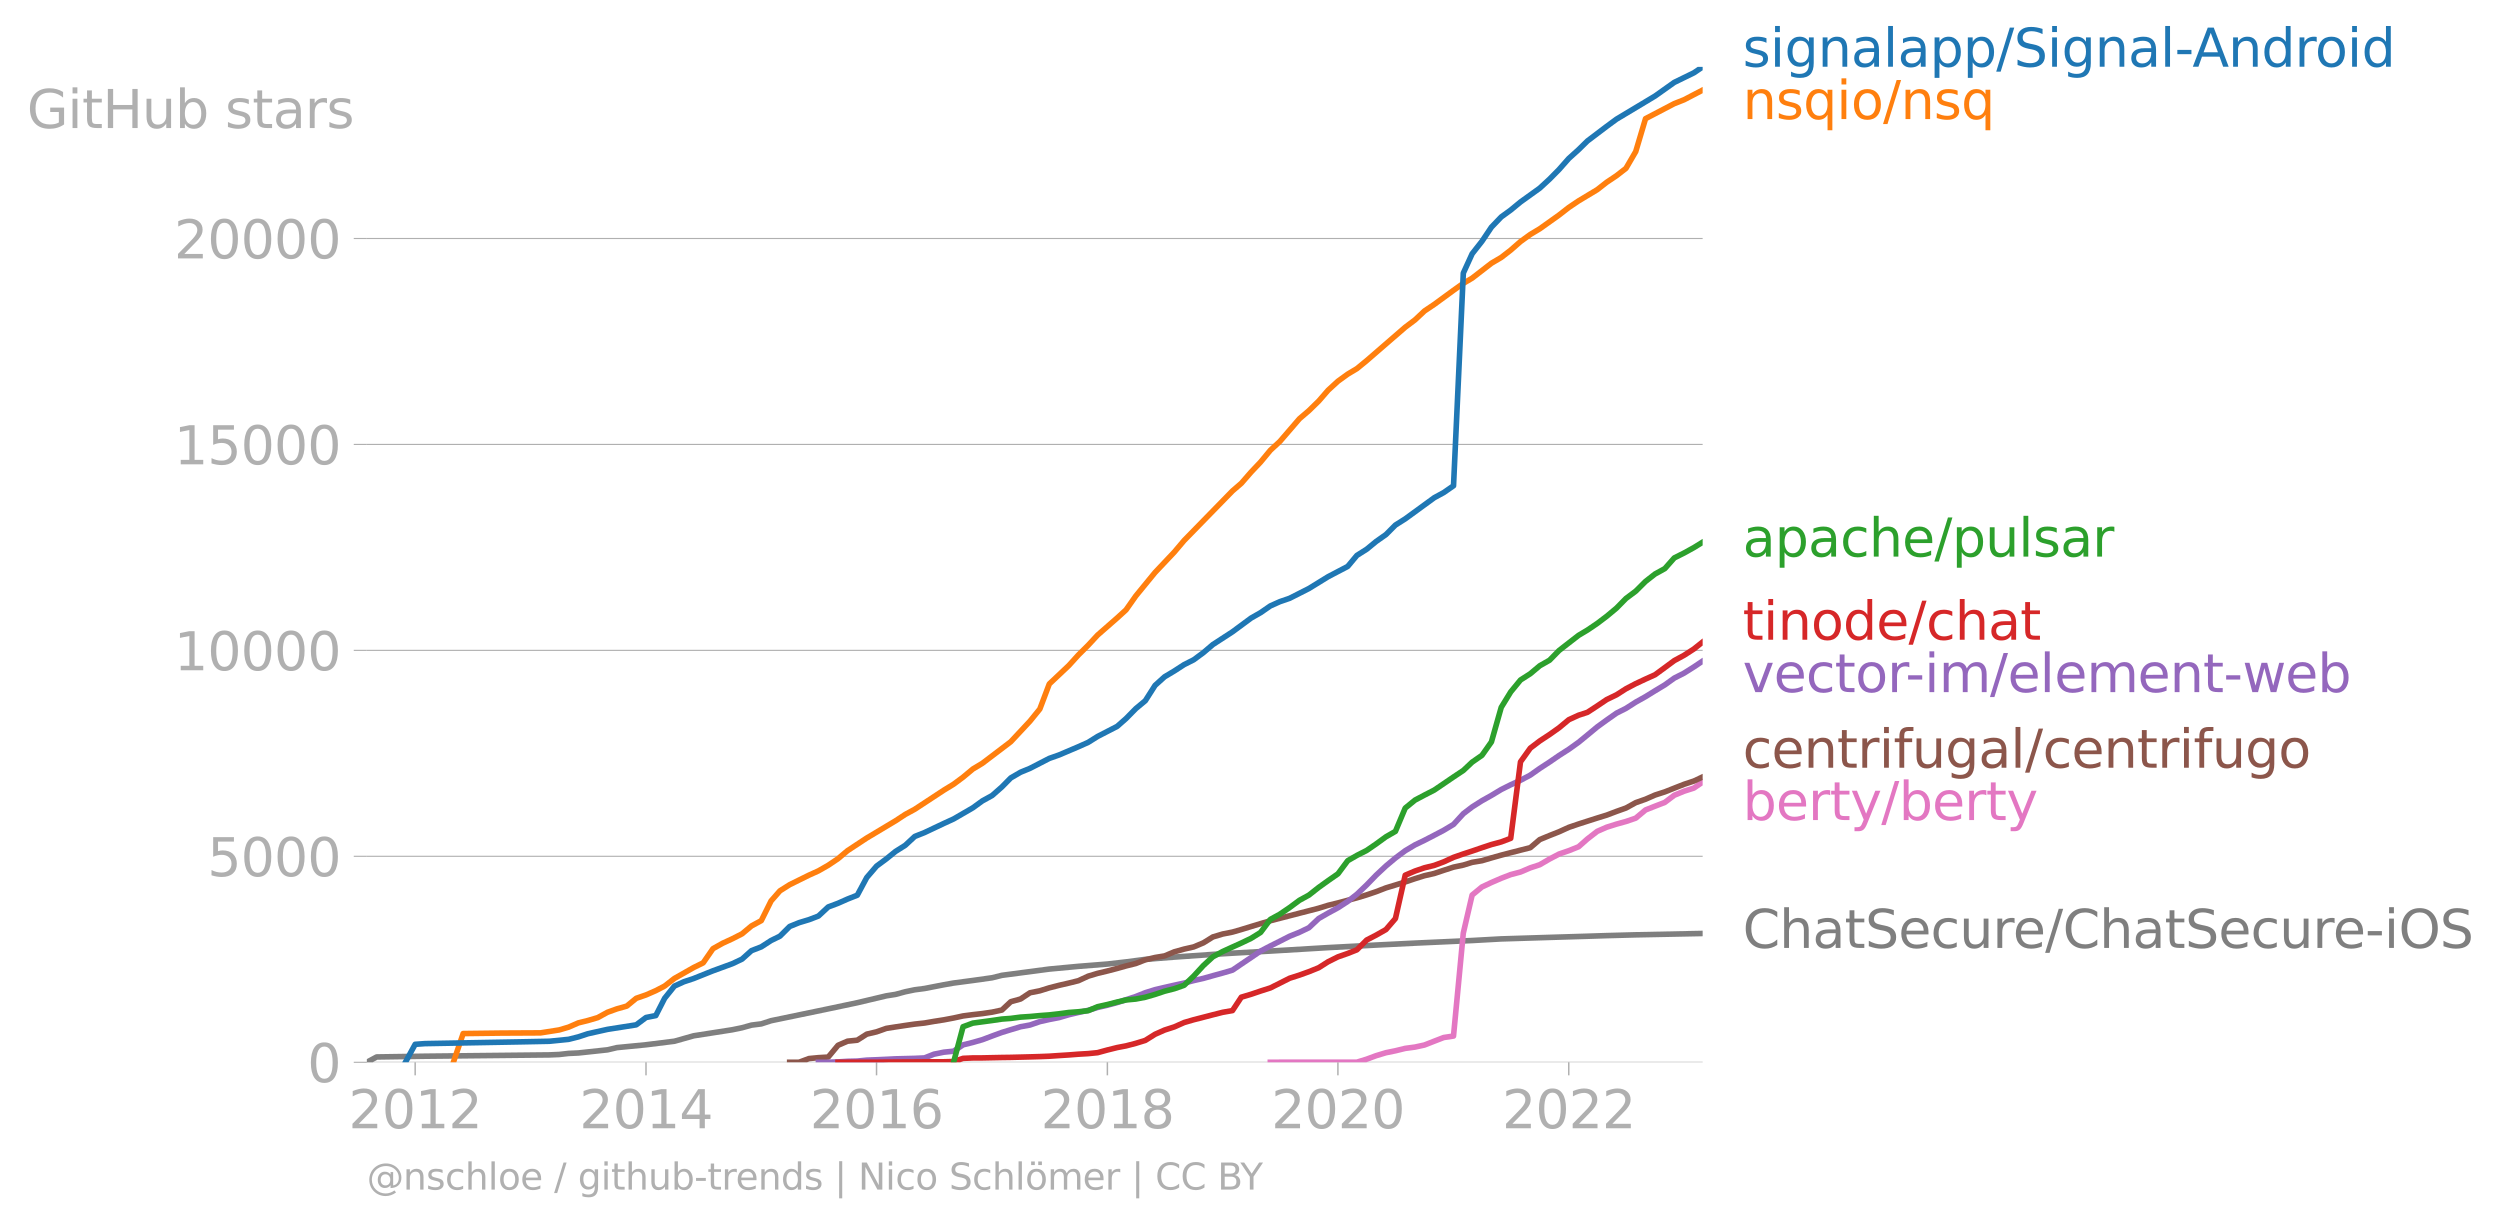 <svg xmlns="http://www.w3.org/2000/svg" xmlns:xlink="http://www.w3.org/1999/xlink" width="891.145" height="436.693" viewBox="0 0 668.359 327.52"><defs><style>*{stroke-linejoin:round;stroke-linecap:butt}</style></defs><g id="figure_1"><path id="patch_1" d="M0 327.52h668.359V0H0v327.52z" style="fill:none"/><g id="axes_1"><path id="patch_2" d="M98.073 283.992h357.12V17.88H98.073v266.112z" style="fill:none"/><g id="matplotlib.axis_1"><g id="xtick_1"><g id="line2d_1"><defs><path id="m0e55aebc41" d="M0 0v3.5" style="stroke:#b0b0b0;stroke-width:.4"/></defs><use xlink:href="#m0e55aebc41" x="110.99" y="283.992" style="fill:#b0b0b0;stroke:#b0b0b0;stroke-width:.4"/></g><g id="text_1" style="fill:#b0b0b0" transform="matrix(.14 0 0 -.14 93.175 301.63)"><defs><path id="DejaVuSans-32" d="M1228 531h2203V0H469v531q359 372 979 998 621 627 780 809 303 340 423 576 121 236 121 464 0 372-261 606-261 235-680 235-297 0-627-103-329-103-704-313v638q381 153 712 231 332 78 607 78 725 0 1156-363 431-362 431-968 0-288-108-546-107-257-392-607-78-91-497-524-418-433-1181-1211z" transform="scale(.016)"/><path id="DejaVuSans-30" d="M2034 4250q-487 0-733-480-245-479-245-1442 0-959 245-1439 246-480 733-480 491 0 736 480 246 480 246 1439 0 963-246 1442-245 480-736 480zm0 500q785 0 1199-621 414-620 414-1801 0-1178-414-1799Q2819-91 2034-91q-784 0-1198 620-414 621-414 1799 0 1181 414 1801 414 621 1198 621z" transform="scale(.016)"/><path id="DejaVuSans-31" d="M794 531h1031v3560L703 3866v575l1116 225h631V531h1031V0H794v531z" transform="scale(.016)"/></defs><use xlink:href="#DejaVuSans-32"/><use xlink:href="#DejaVuSans-30" x="63.623"/><use xlink:href="#DejaVuSans-31" x="127.246"/><use xlink:href="#DejaVuSans-32" x="190.869"/></g></g><g id="xtick_2"><use xlink:href="#m0e55aebc41" id="line2d_2" x="172.705" y="283.992" style="fill:#b0b0b0;stroke:#b0b0b0;stroke-width:.4"/><g id="text_2" style="fill:#b0b0b0" transform="matrix(.14 0 0 -.14 154.89 301.63)"><defs><path id="DejaVuSans-34" d="M2419 4116 825 1625h1594v2491zm-166 550h794V1625h666v-525h-666V0h-628v1100H313v609l1940 2957z" transform="scale(.016)"/></defs><use xlink:href="#DejaVuSans-32"/><use xlink:href="#DejaVuSans-30" x="63.623"/><use xlink:href="#DejaVuSans-31" x="127.246"/><use xlink:href="#DejaVuSans-34" x="190.869"/></g></g><g id="xtick_3"><use xlink:href="#m0e55aebc41" id="line2d_3" x="234.336" y="283.992" style="fill:#b0b0b0;stroke:#b0b0b0;stroke-width:.4"/><g id="text_3" style="fill:#b0b0b0" transform="matrix(.14 0 0 -.14 216.52 301.63)"><defs><path id="DejaVuSans-36" d="M2113 2584q-425 0-674-291-248-290-248-796 0-503 248-796 249-292 674-292t673 292q248 293 248 796 0 506-248 796-248 291-673 291zm1253 1979v-575q-238 112-480 171-242 60-480 60-625 0-955-422-329-422-376-1275 184 272 462 417 279 145 613 145 703 0 1111-427 408-426 408-1160 0-719-425-1154Q2819-91 2113-91q-810 0-1238 620-428 621-428 1799 0 1106 525 1764t1409 658q238 0 480-47t505-140z" transform="scale(.016)"/></defs><use xlink:href="#DejaVuSans-32"/><use xlink:href="#DejaVuSans-30" x="63.623"/><use xlink:href="#DejaVuSans-31" x="127.246"/><use xlink:href="#DejaVuSans-36" x="190.869"/></g></g><g id="xtick_4"><use xlink:href="#m0e55aebc41" id="line2d_4" x="296.051" y="283.992" style="fill:#b0b0b0;stroke:#b0b0b0;stroke-width:.4"/><g id="text_4" style="fill:#b0b0b0" transform="matrix(.14 0 0 -.14 278.236 301.63)"><defs><path id="DejaVuSans-38" d="M2034 2216q-450 0-708-241-257-241-257-662 0-422 257-663 258-241 708-241t709 242q260 243 260 662 0 421-258 662-257 241-711 241zm-631 268q-406 100-633 378-226 279-226 679 0 559 398 884 399 325 1092 325 697 0 1094-325t397-884q0-400-227-679-226-278-629-378 456-106 710-416 255-309 255-755 0-679-414-1042Q2806-91 2034-91q-771 0-1186 362-414 363-414 1042 0 446 256 755 257 310 713 416zm-231 997q0-362 226-565 227-203 636-203 407 0 636 203 230 203 230 565 0 363-230 566-229 203-636 203-409 0-636-203-226-203-226-566z" transform="scale(.016)"/></defs><use xlink:href="#DejaVuSans-32"/><use xlink:href="#DejaVuSans-30" x="63.623"/><use xlink:href="#DejaVuSans-31" x="127.246"/><use xlink:href="#DejaVuSans-38" x="190.869"/></g></g><g id="xtick_5"><use xlink:href="#m0e55aebc41" id="line2d_5" x="357.682" y="283.992" style="fill:#b0b0b0;stroke:#b0b0b0;stroke-width:.4"/><g id="text_5" style="fill:#b0b0b0" transform="matrix(.14 0 0 -.14 339.867 301.63)"><use xlink:href="#DejaVuSans-32"/><use xlink:href="#DejaVuSans-30" x="63.623"/><use xlink:href="#DejaVuSans-32" x="127.246"/><use xlink:href="#DejaVuSans-30" x="190.869"/></g></g><g id="xtick_6"><use xlink:href="#m0e55aebc41" id="line2d_6" x="419.397" y="283.992" style="fill:#b0b0b0;stroke:#b0b0b0;stroke-width:.4"/><g id="text_6" style="fill:#b0b0b0" transform="matrix(.14 0 0 -.14 401.582 301.63)"><use xlink:href="#DejaVuSans-32"/><use xlink:href="#DejaVuSans-30" x="63.623"/><use xlink:href="#DejaVuSans-32" x="127.246"/><use xlink:href="#DejaVuSans-32" x="190.869"/></g></g></g><g id="matplotlib.axis_2"><g id="ytick_1"><path id="line2d_7" d="M98.073 283.992h357.12" clip-path="url(#pef7f0d82bd)" style="fill:none;stroke:#b0b0b0;stroke-width:.3;stroke-linecap:square"/><g id="line2d_8"><defs><path id="m4e96073f2e" d="M0 0h-3.5" style="stroke:#b0b0b0;stroke-width:.3"/></defs><use xlink:href="#m4e96073f2e" x="98.073" y="283.992" style="fill:#b0b0b0;stroke:#b0b0b0;stroke-width:.3"/></g><use xlink:href="#DejaVuSans-30" id="text_7" style="fill:#b0b0b0" transform="matrix(.14 0 0 -.14 82.166 289.311)"/></g><g id="ytick_2"><path id="line2d_9" d="M98.073 228.933h357.12" clip-path="url(#pef7f0d82bd)" style="fill:none;stroke:#b0b0b0;stroke-width:.3;stroke-linecap:square"/><use xlink:href="#m4e96073f2e" id="line2d_10" x="98.073" y="228.933" style="fill:#b0b0b0;stroke:#b0b0b0;stroke-width:.3"/><g id="text_8" style="fill:#b0b0b0" transform="matrix(.14 0 0 -.14 55.443 234.252)"><defs><path id="DejaVuSans-35" d="M691 4666h2478v-532H1269V2991q137 47 274 70 138 23 276 23 781 0 1237-428 457-428 457-1159 0-753-469-1171Q2575-91 1722-91q-294 0-599 50Q819 9 494 109v635q281-153 581-228t634-75q541 0 856 284 316 284 316 772 0 487-316 771-315 285-856 285-253 0-505-56-251-56-513-175v2344z" transform="scale(.016)"/></defs><use xlink:href="#DejaVuSans-35"/><use xlink:href="#DejaVuSans-30" x="63.623"/><use xlink:href="#DejaVuSans-30" x="127.246"/><use xlink:href="#DejaVuSans-30" x="190.869"/></g></g><g id="ytick_3"><path id="line2d_11" d="M98.073 173.874h357.12" clip-path="url(#pef7f0d82bd)" style="fill:none;stroke:#b0b0b0;stroke-width:.3;stroke-linecap:square"/><use xlink:href="#m4e96073f2e" id="line2d_12" x="98.073" y="173.874" style="fill:#b0b0b0;stroke:#b0b0b0;stroke-width:.3"/><g id="text_9" style="fill:#b0b0b0" transform="matrix(.14 0 0 -.14 46.536 179.193)"><use xlink:href="#DejaVuSans-31"/><use xlink:href="#DejaVuSans-30" x="63.623"/><use xlink:href="#DejaVuSans-30" x="127.246"/><use xlink:href="#DejaVuSans-30" x="190.869"/><use xlink:href="#DejaVuSans-30" x="254.492"/></g></g><g id="ytick_4"><path id="line2d_13" d="M98.073 118.815h357.12" clip-path="url(#pef7f0d82bd)" style="fill:none;stroke:#b0b0b0;stroke-width:.3;stroke-linecap:square"/><use xlink:href="#m4e96073f2e" id="line2d_14" x="98.073" y="118.815" style="fill:#b0b0b0;stroke:#b0b0b0;stroke-width:.3"/><g id="text_10" style="fill:#b0b0b0" transform="matrix(.14 0 0 -.14 46.536 124.134)"><use xlink:href="#DejaVuSans-31"/><use xlink:href="#DejaVuSans-35" x="63.623"/><use xlink:href="#DejaVuSans-30" x="127.246"/><use xlink:href="#DejaVuSans-30" x="190.869"/><use xlink:href="#DejaVuSans-30" x="254.492"/></g></g><g id="ytick_5"><path id="line2d_15" d="M98.073 63.756h357.12" clip-path="url(#pef7f0d82bd)" style="fill:none;stroke:#b0b0b0;stroke-width:.3;stroke-linecap:square"/><use xlink:href="#m4e96073f2e" id="line2d_16" x="98.073" y="63.756" style="fill:#b0b0b0;stroke:#b0b0b0;stroke-width:.3"/><g id="text_11" style="fill:#b0b0b0" transform="matrix(.14 0 0 -.14 46.536 69.075)"><use xlink:href="#DejaVuSans-32"/><use xlink:href="#DejaVuSans-30" x="63.623"/><use xlink:href="#DejaVuSans-30" x="127.246"/><use xlink:href="#DejaVuSans-30" x="190.869"/><use xlink:href="#DejaVuSans-30" x="254.492"/></g></g><g id="text_12" style="fill:#b0b0b0" transform="matrix(.14 0 0 -.14 7.2 34.233)"><defs><path id="DejaVuSans-47" d="M3809 666v1253H2778v519h1656V434q-365-259-806-392-440-133-940-133-1094 0-1712 639-617 640-617 1780 0 1144 617 1783 618 639 1712 639 456 0 867-113 411-112 758-331v-672q-350 297-744 447t-828 150q-857 0-1287-478-429-478-429-1425 0-944 429-1422 430-478 1287-478 334 0 596 58 263 58 472 180z" transform="scale(.016)"/><path id="DejaVuSans-69" d="M603 3500h575V0H603v3500zm0 1363h575v-729H603v729z" transform="scale(.016)"/><path id="DejaVuSans-74" d="M1172 4494v-994h1184v-447H1172V1153q0-428 117-550t477-122h590V0h-590q-666 0-919 248-253 249-253 905v1900H172v447h422v994h578z" transform="scale(.016)"/><path id="DejaVuSans-48" d="M628 4666h631V2753h2294v1913h631V0h-631v2222H1259V0H628v4666z" transform="scale(.016)"/><path id="DejaVuSans-75" d="M544 1381v2119h575V1403q0-497 193-746 194-248 582-248 465 0 735 297 271 297 271 810v1984h575V0h-575v538q-209-319-486-474-276-155-642-155-603 0-916 375-312 375-312 1097zm1447 2203z" transform="scale(.016)"/><path id="DejaVuSans-62" d="M3116 1747q0 634-261 995t-717 361q-457 0-718-361t-261-995q0-634 261-995t718-361q456 0 717 361t261 995zM1159 2969q182 312 458 463 277 152 661 152 638 0 1036-506 399-506 399-1331T3314 415Q2916-91 2278-91q-384 0-661 152-276 152-458 464V0H581v4863h578V2969z" transform="scale(.016)"/><path id="DejaVuSans-73" d="M2834 3397v-544q-243 125-506 187-262 63-544 63-428 0-642-131t-214-394q0-200 153-314t616-217l197-44q612-131 870-370t258-667q0-488-386-773Q2250-91 1575-91q-281 0-586 55T347 128v594q319-166 628-249 309-82 613-82 406 0 624 139 219 139 219 392 0 234-158 359-157 125-692 241l-200 47q-534 112-772 345-237 233-237 639 0 494 350 762 350 269 994 269 318 0 599-47 282-46 519-140z" transform="scale(.016)"/><path id="DejaVuSans-61" d="M2194 1759q-697 0-966-159t-269-544q0-306 202-486 202-179 548-179 479 0 768 339t289 901v128h-572zm1147 238V0h-575v531q-197-318-491-470T1556-91q-537 0-855 302-317 302-317 808 0 590 395 890 396 300 1180 300h807v57q0 397-261 614t-733 217q-300 0-585-72-284-72-546-216v532q315 122 612 182 297 61 578 61 760 0 1135-394 375-393 375-1193z" transform="scale(.016)"/><path id="DejaVuSans-72" d="M2631 2963q-97 56-211 82-114 27-251 27-488 0-749-317t-261-911V0H581v3500h578v-544q182 319 472 473 291 155 707 155 59 0 131-8 72-7 159-23l3-590z" transform="scale(.016)"/></defs><use xlink:href="#DejaVuSans-47"/><use xlink:href="#DejaVuSans-69" x="77.49"/><use xlink:href="#DejaVuSans-74" x="105.273"/><use xlink:href="#DejaVuSans-48" x="144.482"/><use xlink:href="#DejaVuSans-75" x="219.678"/><use xlink:href="#DejaVuSans-62" x="283.057"/><use xlink:href="#DejaVuSans-20" x="346.533"/><use xlink:href="#DejaVuSans-73" x="378.32"/><use xlink:href="#DejaVuSans-74" x="430.42"/><use xlink:href="#DejaVuSans-61" x="469.629"/><use xlink:href="#DejaVuSans-72" x="530.908"/><use xlink:href="#DejaVuSans-73" x="572.021"/></g></g><path id="line2d_17" d="m98.073 283.992 2.617-1.42 12.917-.198 33.264-.353 2.617-.11 2.533-.286 2.617-.121 7.767-.837 2.533-.595 7.767-.76 7.599-.947 5.15-1.453 10.3-1.608 2.617-.54 2.532-.704 2.618-.33 2.617-.849 15.28-3.171 7.768-1.64 7.767-1.84 2.448-.385 2.618-.705 2.532-.528 2.618-.342 5.15-1.002 2.617-.462 5.15-.683 5.15-.727 2.617-.65 12.664-1.673 7.767-.727 7.767-.617 4.981-.572 5.15-.672 7.767-.617 10.3-.716 5.235-.33 10.13-.562 15.45-.925 12.833-.682 10.384-.518 15.281-.694 7.768-.43 15.45-.484 7.598-.23 5.15-.166 7.767-.21 17.898-.363h0" clip-path="url(#pef7f0d82bd)" style="fill:none;stroke:#7f7f7f;stroke-width:1.5;stroke-linecap:square"/><path id="line2d_18" d="m339.615 283.992 2.532-.01h10.385l2.532-.012h7.683l2.617-.804 2.533-.936 2.617-.792 2.533-.518 2.617-.639 2.617-.352 2.533-.55 2.617-1.025 2.533-.98 2.617-.396 2.618-27.519 2.363-10.175 2.618-2.158 2.532-1.19 2.618-1.134 2.532-.98 2.618-.693 2.617-1.112 2.533-.837 2.617-1.52 2.533-1.332 2.617-.903 2.617-1.047 2.364-2.092 2.617-2.026 2.533-1.112 2.617-.826 2.533-.705 2.617-.892 2.617-2.191 2.533-1.002 2.617-1.013 2.533-1.916 2.617-1.08 2.617-.836 2.364-1.62" clip-path="url(#pef7f0d82bd)" style="fill:none;stroke:#e377c2;stroke-width:1.5;stroke-linecap:square"/><path id="line2d_19" d="m211.119 283.992 2.533-.01 2.617-.98 2.533-.243 2.617-.154 2.617-3.15 2.533-1.1 2.617-.265 2.533-1.619 2.617-.616 2.617-.925 2.448-.386 2.618-.396 2.532-.364 2.618-.286 2.532-.44 2.618-.408 2.617-.495 2.533-.551 2.617-.341 2.532-.287 2.618-.385 2.617-.562 2.364-2.224 2.617-.727 2.533-1.674 2.617-.517 2.533-.793 2.617-.672 2.617-.605 2.533-.628 2.617-1.211 2.533-.76 2.617-.628 2.617-.683 2.364-.671 2.617-.65 2.533-.991 2.617-.617 2.533-.418 2.617-1.101 2.617-.727 2.533-.573 2.617-1.101 2.533-1.575 2.617-.781 2.618-.518 2.363-.683 2.618-.804 2.532-.77 2.618-.771 2.532-.661 2.618-.672 2.617-.682 2.532-.65 2.618-.683 2.532-.782 2.618-.638 2.617-.705 2.448-.65 2.617-.793 2.533-.859 2.617-1.013 2.533-.77 2.617-.815 2.617-.881 2.533-.793 2.617-.595 2.533-.848 2.617-.848 2.618-.55 2.363-.727 2.618-.44 2.532-.75 2.618-.737 2.532-.66 2.618-.673 2.617-.66 2.533-2.17 2.617-1.079 2.533-1.002 2.617-1.19 2.617-.891 2.364-.76 2.617-.837 2.533-.782 2.617-.99 2.533-.904 2.617-1.442 2.617-.914 2.533-1.112 2.617-.848 2.533-1.002 2.617-1.025 2.617-.87 2.364-1.112" clip-path="url(#pef7f0d82bd)" style="fill:none;stroke:#8c564b;stroke-width:1.5;stroke-linecap:square"/><g id="text_13" style="fill:#1f77b4" transform="matrix(.14 0 0 -.14 465.907 17.838)"><defs><path id="DejaVuSans-67" d="M2906 1791q0 625-258 968-257 344-723 344-462 0-720-344-258-343-258-968 0-622 258-966t720-344q466 0 723 344 258 344 258 966zm575-1357q0-893-397-1329-396-436-1215-436-303 0-572 45t-522 139v559q253-137 500-202 247-66 503-66 566 0 847 295t281 892v285q-178-310-456-463T1784 0Q1141 0 747 490 353 981 353 1791q0 812 394 1302 394 491 1037 491 388 0 666-153t456-462v531h575V434z" transform="scale(.016)"/><path id="DejaVuSans-6e" d="M3513 2113V0h-575v2094q0 497-194 743-194 247-581 247-466 0-735-297-269-296-269-809V0H581v3500h578v-544q207 316 486 472 280 156 646 156 603 0 912-373 310-373 310-1098z" transform="scale(.016)"/><path id="DejaVuSans-6c" d="M603 4863h575V0H603v4863z" transform="scale(.016)"/><path id="DejaVuSans-70" d="M1159 525v-1856H581v4831h578v-531q182 312 458 463 277 152 661 152 638 0 1036-506 399-506 399-1331T3314 415Q2916-91 2278-91q-384 0-661 152-276 152-458 464zm1957 1222q0 634-261 995t-717 361q-457 0-718-361t-261-995q0-634 261-995t718-361q456 0 717 361t261 995z" transform="scale(.016)"/><path id="DejaVuSans-2f" d="M1625 4666h531L531-594H0l1625 5260z" transform="scale(.016)"/><path id="DejaVuSans-53" d="M3425 4513v-616q-359 172-678 256-319 85-616 85-515 0-795-200t-280-569q0-310 186-468 186-157 705-254l381-78q706-135 1042-474t336-907q0-679-455-1029Q2797-91 1919-91q-331 0-705 75-373 75-773 222v650q384-215 753-325 369-109 725-109 540 0 834 212 294 213 294 607 0 343-211 537t-692 291l-385 75q-706 140-1022 440-315 300-315 835 0 619 436 975t1201 356q329 0 669-60 341-59 697-177z" transform="scale(.016)"/><path id="DejaVuSans-2d" d="M313 2009h1684v-512H313v512z" transform="scale(.016)"/><path id="DejaVuSans-41" d="m2188 4044-857-2322h1716l-859 2322zm-357 622h716L4325 0h-656l-425 1197H1141L716 0H50l1781 4666z" transform="scale(.016)"/><path id="DejaVuSans-64" d="M2906 2969v1894h575V0h-575v525q-181-312-458-464-276-152-664-152-634 0-1033 506-398 507-398 1332t398 1331q399 506 1033 506 388 0 664-152 277-151 458-463zM947 1747q0-634 261-995t717-361q456 0 718 361 263 361 263 995t-263 995q-262 361-718 361t-717-361q-261-361-261-995z" transform="scale(.016)"/><path id="DejaVuSans-6f" d="M1959 3097q-462 0-731-361t-269-989q0-628 267-989 268-361 733-361 460 0 728 362 269 363 269 988 0 622-269 986-268 364-728 364zm0 487q750 0 1178-488 429-487 429-1349 0-859-429-1349Q2709-91 1959-91q-753 0-1180 489-426 490-426 1349 0 862 426 1349 427 488 1180 488z" transform="scale(.016)"/></defs><use xlink:href="#DejaVuSans-73"/><use xlink:href="#DejaVuSans-69" x="52.1"/><use xlink:href="#DejaVuSans-67" x="79.883"/><use xlink:href="#DejaVuSans-6e" x="143.359"/><use xlink:href="#DejaVuSans-61" x="206.738"/><use xlink:href="#DejaVuSans-6c" x="268.018"/><use xlink:href="#DejaVuSans-61" x="295.801"/><use xlink:href="#DejaVuSans-70" x="357.08"/><use xlink:href="#DejaVuSans-70" x="420.557"/><use xlink:href="#DejaVuSans-2f" x="484.033"/><use xlink:href="#DejaVuSans-53" x="517.725"/><use xlink:href="#DejaVuSans-69" x="581.201"/><use xlink:href="#DejaVuSans-67" x="608.984"/><use xlink:href="#DejaVuSans-6e" x="672.461"/><use xlink:href="#DejaVuSans-61" x="735.84"/><use xlink:href="#DejaVuSans-6c" x="797.119"/><use xlink:href="#DejaVuSans-2d" x="824.902"/><use xlink:href="#DejaVuSans-41" x="858.736"/><use xlink:href="#DejaVuSans-6e" x="927.145"/><use xlink:href="#DejaVuSans-64" x="990.523"/><use xlink:href="#DejaVuSans-72" x="1054"/><use xlink:href="#DejaVuSans-6f" x="1092.863"/><use xlink:href="#DejaVuSans-69" x="1154.045"/><use xlink:href="#DejaVuSans-64" x="1181.828"/></g><g id="text_14" style="fill:#ff7f0e" transform="matrix(.14 0 0 -.14 465.907 31.838)"><defs><path id="DejaVuSans-71" d="M947 1747q0-634 261-995t717-361q456 0 718 361 263 361 263 995t-263 995q-262 361-718 361t-717-361q-261-361-261-995zM2906 525q-181-312-458-464-276-152-664-152-634 0-1033 506-398 507-398 1332t398 1331q399 506 1033 506 388 0 664-152 277-151 458-463v531h575v-4831h-575V525z" transform="scale(.016)"/></defs><use xlink:href="#DejaVuSans-6e"/><use xlink:href="#DejaVuSans-73" x="63.379"/><use xlink:href="#DejaVuSans-71" x="115.479"/><use xlink:href="#DejaVuSans-69" x="178.955"/><use xlink:href="#DejaVuSans-6f" x="206.738"/><use xlink:href="#DejaVuSans-2f" x="267.92"/><use xlink:href="#DejaVuSans-6e" x="301.611"/><use xlink:href="#DejaVuSans-73" x="364.99"/><use xlink:href="#DejaVuSans-71" x="417.09"/></g><g id="text_15" style="fill:#2ca02c" transform="matrix(.14 0 0 -.14 465.907 148.798)"><defs><path id="DejaVuSans-63" d="M3122 3366v-538q-244 135-489 202t-495 67q-560 0-870-355-309-354-309-995t309-996q310-354 870-354 250 0 495 67t489 202V134Q2881 22 2623-34q-257-57-548-57-791 0-1257 497-465 497-465 1341 0 856 470 1346 471 491 1290 491 265 0 518-55 253-54 491-163z" transform="scale(.016)"/><path id="DejaVuSans-68" d="M3513 2113V0h-575v2094q0 497-194 743-194 247-581 247-466 0-735-297-269-296-269-809V0H581v4863h578V2956q207 316 486 472 280 156 646 156 603 0 912-373 310-373 310-1098z" transform="scale(.016)"/><path id="DejaVuSans-65" d="M3597 1894v-281H953q38-594 358-905t892-311q331 0 642 81t618 244V178Q3153 47 2828-22t-659-69q-838 0-1327 487-489 488-489 1320 0 859 464 1363 464 505 1252 505 706 0 1117-455 411-454 411-1235zm-575 169q-6 471-264 752-258 282-683 282-481 0-770-272t-333-766l2050 4z" transform="scale(.016)"/></defs><use xlink:href="#DejaVuSans-61"/><use xlink:href="#DejaVuSans-70" x="61.279"/><use xlink:href="#DejaVuSans-61" x="124.756"/><use xlink:href="#DejaVuSans-63" x="186.035"/><use xlink:href="#DejaVuSans-68" x="241.016"/><use xlink:href="#DejaVuSans-65" x="304.395"/><use xlink:href="#DejaVuSans-2f" x="365.918"/><use xlink:href="#DejaVuSans-70" x="399.609"/><use xlink:href="#DejaVuSans-75" x="463.086"/><use xlink:href="#DejaVuSans-6c" x="526.465"/><use xlink:href="#DejaVuSans-73" x="554.248"/><use xlink:href="#DejaVuSans-61" x="606.348"/><use xlink:href="#DejaVuSans-72" x="667.627"/></g><g id="text_16" style="fill:#d62728" transform="matrix(.14 0 0 -.14 465.907 171.029)"><use xlink:href="#DejaVuSans-74"/><use xlink:href="#DejaVuSans-69" x="39.209"/><use xlink:href="#DejaVuSans-6e" x="66.992"/><use xlink:href="#DejaVuSans-6f" x="130.371"/><use xlink:href="#DejaVuSans-64" x="191.553"/><use xlink:href="#DejaVuSans-65" x="255.029"/><use xlink:href="#DejaVuSans-2f" x="316.553"/><use xlink:href="#DejaVuSans-63" x="350.244"/><use xlink:href="#DejaVuSans-68" x="405.225"/><use xlink:href="#DejaVuSans-61" x="468.604"/><use xlink:href="#DejaVuSans-74" x="529.883"/></g><g id="text_17" style="fill:#9467bd" transform="matrix(.14 0 0 -.14 465.907 185.029)"><defs><path id="DejaVuSans-76" d="M191 3500h609L1894 563l1094 2937h609L2284 0h-781L191 3500z" transform="scale(.016)"/><path id="DejaVuSans-6d" d="M3328 2828q216 388 516 572t706 184q547 0 844-383 297-382 297-1088V0h-578v2094q0 503-179 746-178 244-543 244-447 0-707-297-259-296-259-809V0h-578v2094q0 506-178 748t-550 242q-441 0-701-298-259-298-259-808V0H581v3500h578v-544q197 322 472 475t653 153q382 0 649-194 267-193 395-562z" transform="scale(.016)"/><path id="DejaVuSans-77" d="M269 3500h575l719-2731 715 2731h678l719-2731 716 2731h575L4050 0h-678l-753 2869L1863 0h-679L269 3500z" transform="scale(.016)"/></defs><use xlink:href="#DejaVuSans-76"/><use xlink:href="#DejaVuSans-65" x="59.18"/><use xlink:href="#DejaVuSans-63" x="120.703"/><use xlink:href="#DejaVuSans-74" x="175.684"/><use xlink:href="#DejaVuSans-6f" x="214.893"/><use xlink:href="#DejaVuSans-72" x="276.074"/><use xlink:href="#DejaVuSans-2d" x="310.813"/><use xlink:href="#DejaVuSans-69" x="346.896"/><use xlink:href="#DejaVuSans-6d" x="374.68"/><use xlink:href="#DejaVuSans-2f" x="472.092"/><use xlink:href="#DejaVuSans-65" x="505.783"/><use xlink:href="#DejaVuSans-6c" x="567.307"/><use xlink:href="#DejaVuSans-65" x="595.09"/><use xlink:href="#DejaVuSans-6d" x="656.613"/><use xlink:href="#DejaVuSans-65" x="754.025"/><use xlink:href="#DejaVuSans-6e" x="815.549"/><use xlink:href="#DejaVuSans-74" x="878.928"/><use xlink:href="#DejaVuSans-2d" x="918.137"/><use xlink:href="#DejaVuSans-77" x="954.221"/><use xlink:href="#DejaVuSans-65" x="1036.008"/><use xlink:href="#DejaVuSans-62" x="1097.531"/></g><g id="text_18" style="fill:#8c564b" transform="matrix(.14 0 0 -.14 465.907 205.243)"><defs><path id="DejaVuSans-66" d="M2375 4863v-479h-550q-309 0-430-125-120-125-120-450v-309h947v-447h-947V0H697v3053H147v447h550v244q0 584 272 851 272 268 862 268h544z" transform="scale(.016)"/></defs><use xlink:href="#DejaVuSans-63"/><use xlink:href="#DejaVuSans-65" x="54.98"/><use xlink:href="#DejaVuSans-6e" x="116.504"/><use xlink:href="#DejaVuSans-74" x="179.883"/><use xlink:href="#DejaVuSans-72" x="219.092"/><use xlink:href="#DejaVuSans-69" x="260.205"/><use xlink:href="#DejaVuSans-66" x="287.988"/><use xlink:href="#DejaVuSans-75" x="323.193"/><use xlink:href="#DejaVuSans-67" x="386.572"/><use xlink:href="#DejaVuSans-61" x="450.049"/><use xlink:href="#DejaVuSans-6c" x="511.328"/><use xlink:href="#DejaVuSans-2f" x="539.111"/><use xlink:href="#DejaVuSans-63" x="572.803"/><use xlink:href="#DejaVuSans-65" x="627.783"/><use xlink:href="#DejaVuSans-6e" x="689.307"/><use xlink:href="#DejaVuSans-74" x="752.686"/><use xlink:href="#DejaVuSans-72" x="791.895"/><use xlink:href="#DejaVuSans-69" x="833.008"/><use xlink:href="#DejaVuSans-66" x="860.791"/><use xlink:href="#DejaVuSans-75" x="895.996"/><use xlink:href="#DejaVuSans-67" x="959.375"/><use xlink:href="#DejaVuSans-6f" x="1022.852"/></g><g id="text_19" style="fill:#e377c2" transform="matrix(.14 0 0 -.14 465.907 219.243)"><defs><path id="DejaVuSans-79" d="M2059-325q-243-625-475-815-231-191-618-191H506v481h338q237 0 368 113 132 112 291 531l103 262L191 3500h609L1894 763l1094 2737h609L2059-325z" transform="scale(.016)"/></defs><use xlink:href="#DejaVuSans-62"/><use xlink:href="#DejaVuSans-65" x="63.477"/><use xlink:href="#DejaVuSans-72" x="125"/><use xlink:href="#DejaVuSans-74" x="166.113"/><use xlink:href="#DejaVuSans-79" x="205.322"/><use xlink:href="#DejaVuSans-2f" x="264.502"/><use xlink:href="#DejaVuSans-62" x="298.193"/><use xlink:href="#DejaVuSans-65" x="361.67"/><use xlink:href="#DejaVuSans-72" x="423.193"/><use xlink:href="#DejaVuSans-74" x="464.307"/><use xlink:href="#DejaVuSans-79" x="503.516"/></g><g id="text_20" style="fill:#7f7f7f" transform="matrix(.14 0 0 -.14 465.907 253.421)"><defs><path id="DejaVuSans-43" d="M4122 4306v-665q-319 297-680 443-361 147-767 147-800 0-1225-489t-425-1414q0-922 425-1411t1225-489q406 0 767 147t680 444V359q-331-225-702-338-370-112-782-112-1060 0-1670 648-609 649-609 1771 0 1125 609 1773 610 649 1670 649 418 0 788-111 371-111 696-333z" transform="scale(.016)"/><path id="DejaVuSans-4f" d="M2522 4238q-688 0-1093-513-404-512-404-1397 0-881 404-1394 405-512 1093-512 687 0 1089 512 402 513 402 1394 0 885-402 1397-402 513-1089 513zm0 512q981 0 1568-658 588-658 588-1764 0-1103-588-1761Q3503-91 2522-91q-984 0-1574 656-589 657-589 1763t589 1764q590 658 1574 658z" transform="scale(.016)"/></defs><use xlink:href="#DejaVuSans-43"/><use xlink:href="#DejaVuSans-68" x="69.824"/><use xlink:href="#DejaVuSans-61" x="133.203"/><use xlink:href="#DejaVuSans-74" x="194.482"/><use xlink:href="#DejaVuSans-53" x="233.691"/><use xlink:href="#DejaVuSans-65" x="297.168"/><use xlink:href="#DejaVuSans-63" x="358.691"/><use xlink:href="#DejaVuSans-75" x="413.672"/><use xlink:href="#DejaVuSans-72" x="477.051"/><use xlink:href="#DejaVuSans-65" x="515.914"/><use xlink:href="#DejaVuSans-2f" x="577.438"/><use xlink:href="#DejaVuSans-43" x="611.129"/><use xlink:href="#DejaVuSans-68" x="680.953"/><use xlink:href="#DejaVuSans-61" x="744.332"/><use xlink:href="#DejaVuSans-74" x="805.611"/><use xlink:href="#DejaVuSans-53" x="844.82"/><use xlink:href="#DejaVuSans-65" x="908.297"/><use xlink:href="#DejaVuSans-63" x="969.82"/><use xlink:href="#DejaVuSans-75" x="1024.801"/><use xlink:href="#DejaVuSans-72" x="1088.18"/><use xlink:href="#DejaVuSans-65" x="1127.043"/><use xlink:href="#DejaVuSans-2d" x="1188.566"/><use xlink:href="#DejaVuSans-69" x="1224.65"/><use xlink:href="#DejaVuSans-4f" x="1252.434"/><use xlink:href="#DejaVuSans-53" x="1331.145"/></g><g id="text_21" style="fill:#b0b0b0" transform="matrix(.097 0 0 -.097 98.073 318.029)"><defs><path id="DejaVuSans-40" d="M2381 1678q0-447 222-702 222-254 610-254 384 0 604 256 221 256 221 700 0 438-225 695-225 258-607 258-378 0-602-256-223-256-223-697zm1703-934q-187-241-429-355t-564-114q-538 0-874 389t-336 1014q0 625 337 1015 338 391 873 391 322 0 565-117 244-117 428-354v409h447V722q457 69 714 417 258 349 258 902 0 334-99 628-98 294-298 544-325 409-792 626t-1017 217q-384 0-738-102-353-101-653-301-490-319-767-836-276-517-276-1120 0-497 179-932 180-434 521-765 328-325 759-495 431-171 922-171 403 0 792 136t714 389l281-347q-390-303-851-464t-936-161q-578 0-1091 205-512 205-912 595Q841 78 631 592q-209 514-209 1105 0 569 212 1084 213 516 607 907 403 396 931 607t1119 211q662 0 1229-272 568-271 952-771 234-307 357-666 124-359 124-744 0-822-497-1297T4084 263v481z" transform="scale(.016)"/><path id="DejaVuSans-7c" d="M1344 4891v-6400H813v6400h531z" transform="scale(.016)"/><path id="DejaVuSans-4e" d="M628 4666h850L3547 763v3903h612V0h-850L1241 3903V0H628v4666z" transform="scale(.016)"/><path id="DejaVuSans-f6" d="M1959 3097q-462 0-731-361t-269-989q0-628 267-989 268-361 733-361 460 0 728 362 269 363 269 988 0 622-269 986-268 364-728 364zm0 487q750 0 1178-488 429-487 429-1349 0-859-429-1349Q2709-91 1959-91q-753 0-1180 489-426 490-426 1349 0 862 426 1349 427 488 1180 488zm295 1266h634v-631h-634v631zm-1222 0h634v-631h-634v631z" transform="scale(.016)"/><path id="DejaVuSans-42" d="M1259 2228V519h1013q509 0 754 211 246 211 246 645 0 438-246 645-245 208-754 208H1259zm0 1919V2741h935q462 0 688 173 227 174 227 530 0 353-227 528-226 175-688 175h-935zm-631 519h1613q722 0 1112-300 391-300 391-853 0-429-200-682t-588-315q466-100 724-418 258-317 258-792 0-625-425-966Q3088 0 2303 0H628v4666z" transform="scale(.016)"/><path id="DejaVuSans-59" d="M-13 4666h679l1293-1919 1285 1919h678L2272 2222V0h-634v2222L-13 4666z" transform="scale(.016)"/></defs><use xlink:href="#DejaVuSans-40"/><use xlink:href="#DejaVuSans-6e" x="100"/><use xlink:href="#DejaVuSans-73" x="163.379"/><use xlink:href="#DejaVuSans-63" x="215.479"/><use xlink:href="#DejaVuSans-68" x="270.459"/><use xlink:href="#DejaVuSans-6c" x="333.838"/><use xlink:href="#DejaVuSans-6f" x="361.621"/><use xlink:href="#DejaVuSans-65" x="422.803"/><use xlink:href="#DejaVuSans-20" x="484.326"/><use xlink:href="#DejaVuSans-2f" x="516.113"/><use xlink:href="#DejaVuSans-20" x="549.805"/><use xlink:href="#DejaVuSans-67" x="581.592"/><use xlink:href="#DejaVuSans-69" x="645.068"/><use xlink:href="#DejaVuSans-74" x="672.852"/><use xlink:href="#DejaVuSans-68" x="712.061"/><use xlink:href="#DejaVuSans-75" x="775.439"/><use xlink:href="#DejaVuSans-62" x="838.818"/><use xlink:href="#DejaVuSans-2d" x="902.295"/><use xlink:href="#DejaVuSans-74" x="938.379"/><use xlink:href="#DejaVuSans-72" x="977.588"/><use xlink:href="#DejaVuSans-65" x="1016.451"/><use xlink:href="#DejaVuSans-6e" x="1077.975"/><use xlink:href="#DejaVuSans-64" x="1141.354"/><use xlink:href="#DejaVuSans-73" x="1204.83"/><use xlink:href="#DejaVuSans-20" x="1256.93"/><use xlink:href="#DejaVuSans-7c" x="1288.717"/><use xlink:href="#DejaVuSans-20" x="1322.408"/><use xlink:href="#DejaVuSans-4e" x="1354.195"/><use xlink:href="#DejaVuSans-69" x="1429"/><use xlink:href="#DejaVuSans-63" x="1456.783"/><use xlink:href="#DejaVuSans-6f" x="1511.764"/><use xlink:href="#DejaVuSans-20" x="1572.945"/><use xlink:href="#DejaVuSans-53" x="1604.732"/><use xlink:href="#DejaVuSans-63" x="1668.209"/><use xlink:href="#DejaVuSans-68" x="1723.189"/><use xlink:href="#DejaVuSans-6c" x="1786.568"/><use xlink:href="#DejaVuSans-f6" x="1814.352"/><use xlink:href="#DejaVuSans-6d" x="1875.533"/><use xlink:href="#DejaVuSans-65" x="1972.945"/><use xlink:href="#DejaVuSans-72" x="2034.469"/><use xlink:href="#DejaVuSans-20" x="2075.582"/><use xlink:href="#DejaVuSans-7c" x="2107.369"/><use xlink:href="#DejaVuSans-20" x="2141.061"/><use xlink:href="#DejaVuSans-43" x="2172.848"/><use xlink:href="#DejaVuSans-43" x="2242.672"/><use xlink:href="#DejaVuSans-20" x="2312.496"/><use xlink:href="#DejaVuSans-42" x="2344.283"/><use xlink:href="#DejaVuSans-59" x="2407.387"/></g><path id="line2d_20" d="m218.802 283.992 2.617-.01 2.617-.089 2.533-.154 2.617-.066 2.533-.253 2.617-.1 2.617-.12 2.448-.122 2.618-.066 2.532-.066 2.618-.12 2.532-1.003 2.618-.529 2.617-.264 2.533-1.696 2.617-.65 2.532-.726 2.618-.991 2.617-.958 2.364-.727 2.617-.793 2.533-.462 2.617-.903 2.533-.573 2.617-.506 2.617-.771 2.533-.595 2.617-.573 2.533-.77 2.617-.606 2.617-.705 2.364-.76 2.617-.859 2.533-1.013 2.617-.815 2.533-.594 2.617-.595 2.617-.572 2.533-.661 2.617-.595 2.533-.716 2.617-.715 2.618-.771 2.363-1.608 2.618-1.762 2.532-1.729 2.618-1.365 2.532-1.266 2.618-1.333 2.617-1.057 2.532-1.211 2.618-2.467 2.532-1.454 2.618-1.42 2.617-1.696 2.448-1.916 2.617-2.5 2.533-2.62 2.617-2.445 2.533-2.125 2.617-1.95 2.617-1.563 2.533-1.222 2.617-1.355 2.533-1.332 2.617-1.564 2.618-2.863 2.363-1.806 2.618-1.663 2.532-1.42 2.618-1.575 2.532-1.266 2.618-1.2 2.617-1.388 2.533-1.784 2.617-1.707 2.533-1.74 2.617-1.674 2.617-1.872 2.364-1.938 2.617-2.169 2.533-1.839 2.617-1.839 2.533-1.277 2.617-1.674 2.617-1.465 2.533-1.563 2.617-1.575 2.533-1.817 2.617-1.332 2.617-1.652 2.364-1.586" clip-path="url(#pef7f0d82bd)" style="fill:none;stroke:#9467bd;stroke-width:1.5;stroke-linecap:square"/><path id="line2d_21" d="m224.036 283.992 2.533-.01h2.617l2.533-.012h2.617l2.617-.033 2.448-.01 2.618-.023 2.532-.01 2.618-.023h2.532l2.618-.01 2.617-.067 2.533-.848 2.617-.11 2.532-.01 2.618-.056 2.617-.055 2.364-.033 2.617-.066 2.533-.066 2.617-.077 2.533-.1 2.617-.176 2.617-.165 2.533-.198 2.617-.154 2.533-.253 2.617-.716 2.617-.65 2.364-.451 2.617-.683 2.533-.782 2.617-1.64 2.533-1.124 2.617-.848 2.617-1.167 2.533-.738 2.617-.672 2.533-.66 2.617-.661 2.618-.462 2.363-3.58 2.618-.781 2.532-.86 2.618-.836 2.532-1.266 2.618-1.322 2.617-.837 2.532-.914 2.618-1.057 2.532-1.608 2.618-1.299 2.617-.914 2.448-.969 2.617-2.62 2.533-1.311 2.617-1.487 2.533-2.95 2.617-11.585 2.617-1.113 2.533-.87 2.617-.638 2.533-.947 2.617-1.2 2.618-.914 2.363-.771 2.618-.903 2.532-.837 2.618-.705 2.532-.958 2.618-20.449 2.617-3.656 2.533-1.927 2.617-1.718 2.533-1.795 2.617-2.17 2.617-1.2 2.364-.77 2.617-1.707 2.533-1.707 2.617-1.266 2.533-1.619 2.617-1.376 2.617-1.223 2.533-1.145 2.617-1.916 2.533-1.872 2.617-1.42 2.617-1.685 2.364-1.883" clip-path="url(#pef7f0d82bd)" style="fill:none;stroke:#d62728;stroke-width:1.5;stroke-linecap:square"/><path id="line2d_22" d="m254.936 283.992 2.533-9.503 2.617-.969 2.532-.341 2.618-.353 2.617-.385 2.364-.176 2.617-.342 2.533-.165 2.617-.242 2.533-.187 2.617-.298 2.617-.352 2.533-.187 2.617-.286 2.533-1.069 2.617-.583 2.617-.672 2.364-.55 2.617-.243 2.533-.484 2.617-.76 2.533-.848 2.617-.672 2.617-.914 2.533-2.444 2.617-2.841 2.533-2.335 2.617-1.41 2.618-1.2 2.363-1.068 2.618-1.255 2.532-1.575 2.618-3.49 2.532-1.388 2.618-1.773 2.617-1.938 2.532-1.388 2.618-2.059 2.532-1.817 2.618-1.817 2.617-3.513 2.448-1.41 2.617-1.332 2.533-1.74 2.617-1.904 2.533-1.454 2.617-6.222 2.617-2.136 2.533-1.343 2.617-1.344 2.533-1.718 2.617-1.784 2.618-1.74 2.363-2.224 2.618-1.817 2.532-3.59 2.618-9.228 2.532-4.129 2.618-3.193 2.617-1.674 2.533-2.126 2.617-1.486 2.533-2.588 2.617-2.037 2.617-2.026 2.364-1.41 2.617-1.773 2.533-1.916 2.617-2.18 2.533-2.577 2.617-1.96 2.617-2.599 2.533-1.982 2.617-1.442 2.533-2.864 2.617-1.31 2.617-1.443 2.364-1.464" clip-path="url(#pef7f0d82bd)" style="fill:none;stroke:#2ca02c;stroke-width:1.5;stroke-linecap:square"/><path id="line2d_23" d="m121.206 283.992 2.617-7.675 10.3-.132 10.384-.055 4.981-.782 2.533-.749 2.617-1.145 2.533-.628 2.617-.77 2.617-1.432 2.533-.914 2.617-.738 2.533-2.081 2.617-.903 2.617-1.145 2.364-1.234 2.618-2.037 5.15-2.918 2.532-1.244 2.618-3.788 2.617-1.465 2.532-1.167 2.618-1.333 2.532-2.114 2.618-1.42 2.617-5.264 2.364-2.698 2.617-1.652 5.15-2.543 2.533-1.146 2.617-1.497 2.617-1.762 2.533-2.136 5.15-3.392 7.682-4.592 2.618-1.718 2.532-1.376 7.768-5.099 2.617-1.597 2.533-1.883 2.617-2.18 2.532-1.52 7.599-5.77 5.15-5.517 2.617-3.226 2.533-6.706 5.234-4.945 2.533-2.797 2.617-2.598 2.533-2.731 5.234-4.581 2.364-2.159 2.617-3.722 5.15-6.287 5.15-5.451 2.617-3.095 12.918-13.236 2.363-2.037 2.618-3.006 2.532-2.676 2.618-3.16 2.532-2.335 5.235-6.079 2.532-2.169 2.618-2.555 2.532-2.918 2.618-2.4 2.617-1.894 2.448-1.465 2.617-2.147 10.3-8.92 2.617-1.97 2.533-2.38 2.617-1.761 5.15-3.766 2.618-1.861 2.363-1.388 5.15-3.986 2.618-1.542 2.532-1.96 2.618-2.29 2.617-1.894 2.533-1.52 5.15-3.667 2.617-2.037 2.617-1.762 4.981-2.995 2.533-1.982 2.617-1.751 2.533-1.971 2.617-4.493 2.617-8.788 7.683-4.02 2.617-1.034 4.981-2.599h0" clip-path="url(#pef7f0d82bd)" style="fill:none;stroke:#ff7f0e;stroke-width:1.5;stroke-linecap:square"/><path id="line2d_24" d="m108.373 283.992 2.617-4.8 2.617-.188 25.666-.474 7.598-.154 5.15-.517 2.617-.66 2.533-.838 5.234-1.167 7.683-1.211 2.617-1.96 2.617-.518 2.364-4.625 2.618-3.26 2.532-1.156 2.618-.87 5.15-2.059 5.15-1.883 2.617-1.233 2.532-2.269 2.618-1.013 2.617-1.696 2.364-1.156 2.617-2.599 2.533-1.024 2.617-.793 2.533-.969 2.617-2.433 2.617-.98 2.533-1.124 2.617-1.035 2.533-4.724 2.617-3.05 2.617-1.938 2.448-1.982 2.618-1.652 2.532-2.357 2.618-1.046 5.15-2.433 2.617-1.2 5.15-2.985 2.532-1.839 2.618-1.442 2.617-2.302 2.364-2.4 2.617-1.52 2.533-1.046 5.15-2.654 2.617-.925 5.15-2.191 2.617-1.168 2.533-1.585 5.234-2.698 2.364-2.081 2.617-2.665 2.533-2.104 2.617-4.107 2.533-2.29 2.617-1.564 2.617-1.696 2.533-1.277 2.617-1.927 2.533-2.159 5.235-3.402 4.98-3.678 2.533-1.443 2.618-1.806 2.532-1.134 2.618-.903 5.15-2.61 5.15-3.171 5.234-2.742 2.448-2.94 2.617-1.652 2.533-2.081 2.617-1.84 2.533-2.543 2.617-1.652 7.767-5.66 2.533-1.376 2.617-1.817 2.618-56.854 2.363-5.176 2.618-3.326 2.532-3.777 2.618-2.73 2.532-1.84 2.618-2.158 5.15-3.7 2.617-2.411 2.533-2.566 2.617-2.962 2.617-2.357 2.364-2.323 5.15-3.899 2.617-1.927 7.767-4.658 2.533-1.52 5.15-3.655 5.234-2.555 2.364-1.597h0" clip-path="url(#pef7f0d82bd)" style="fill:none;stroke:#1f77b4;stroke-width:1.5;stroke-linecap:square"/></g></g><defs><clipPath id="pef7f0d82bd"><path d="M98.073 17.88h357.12v266.112H98.073z"/></clipPath></defs></svg>